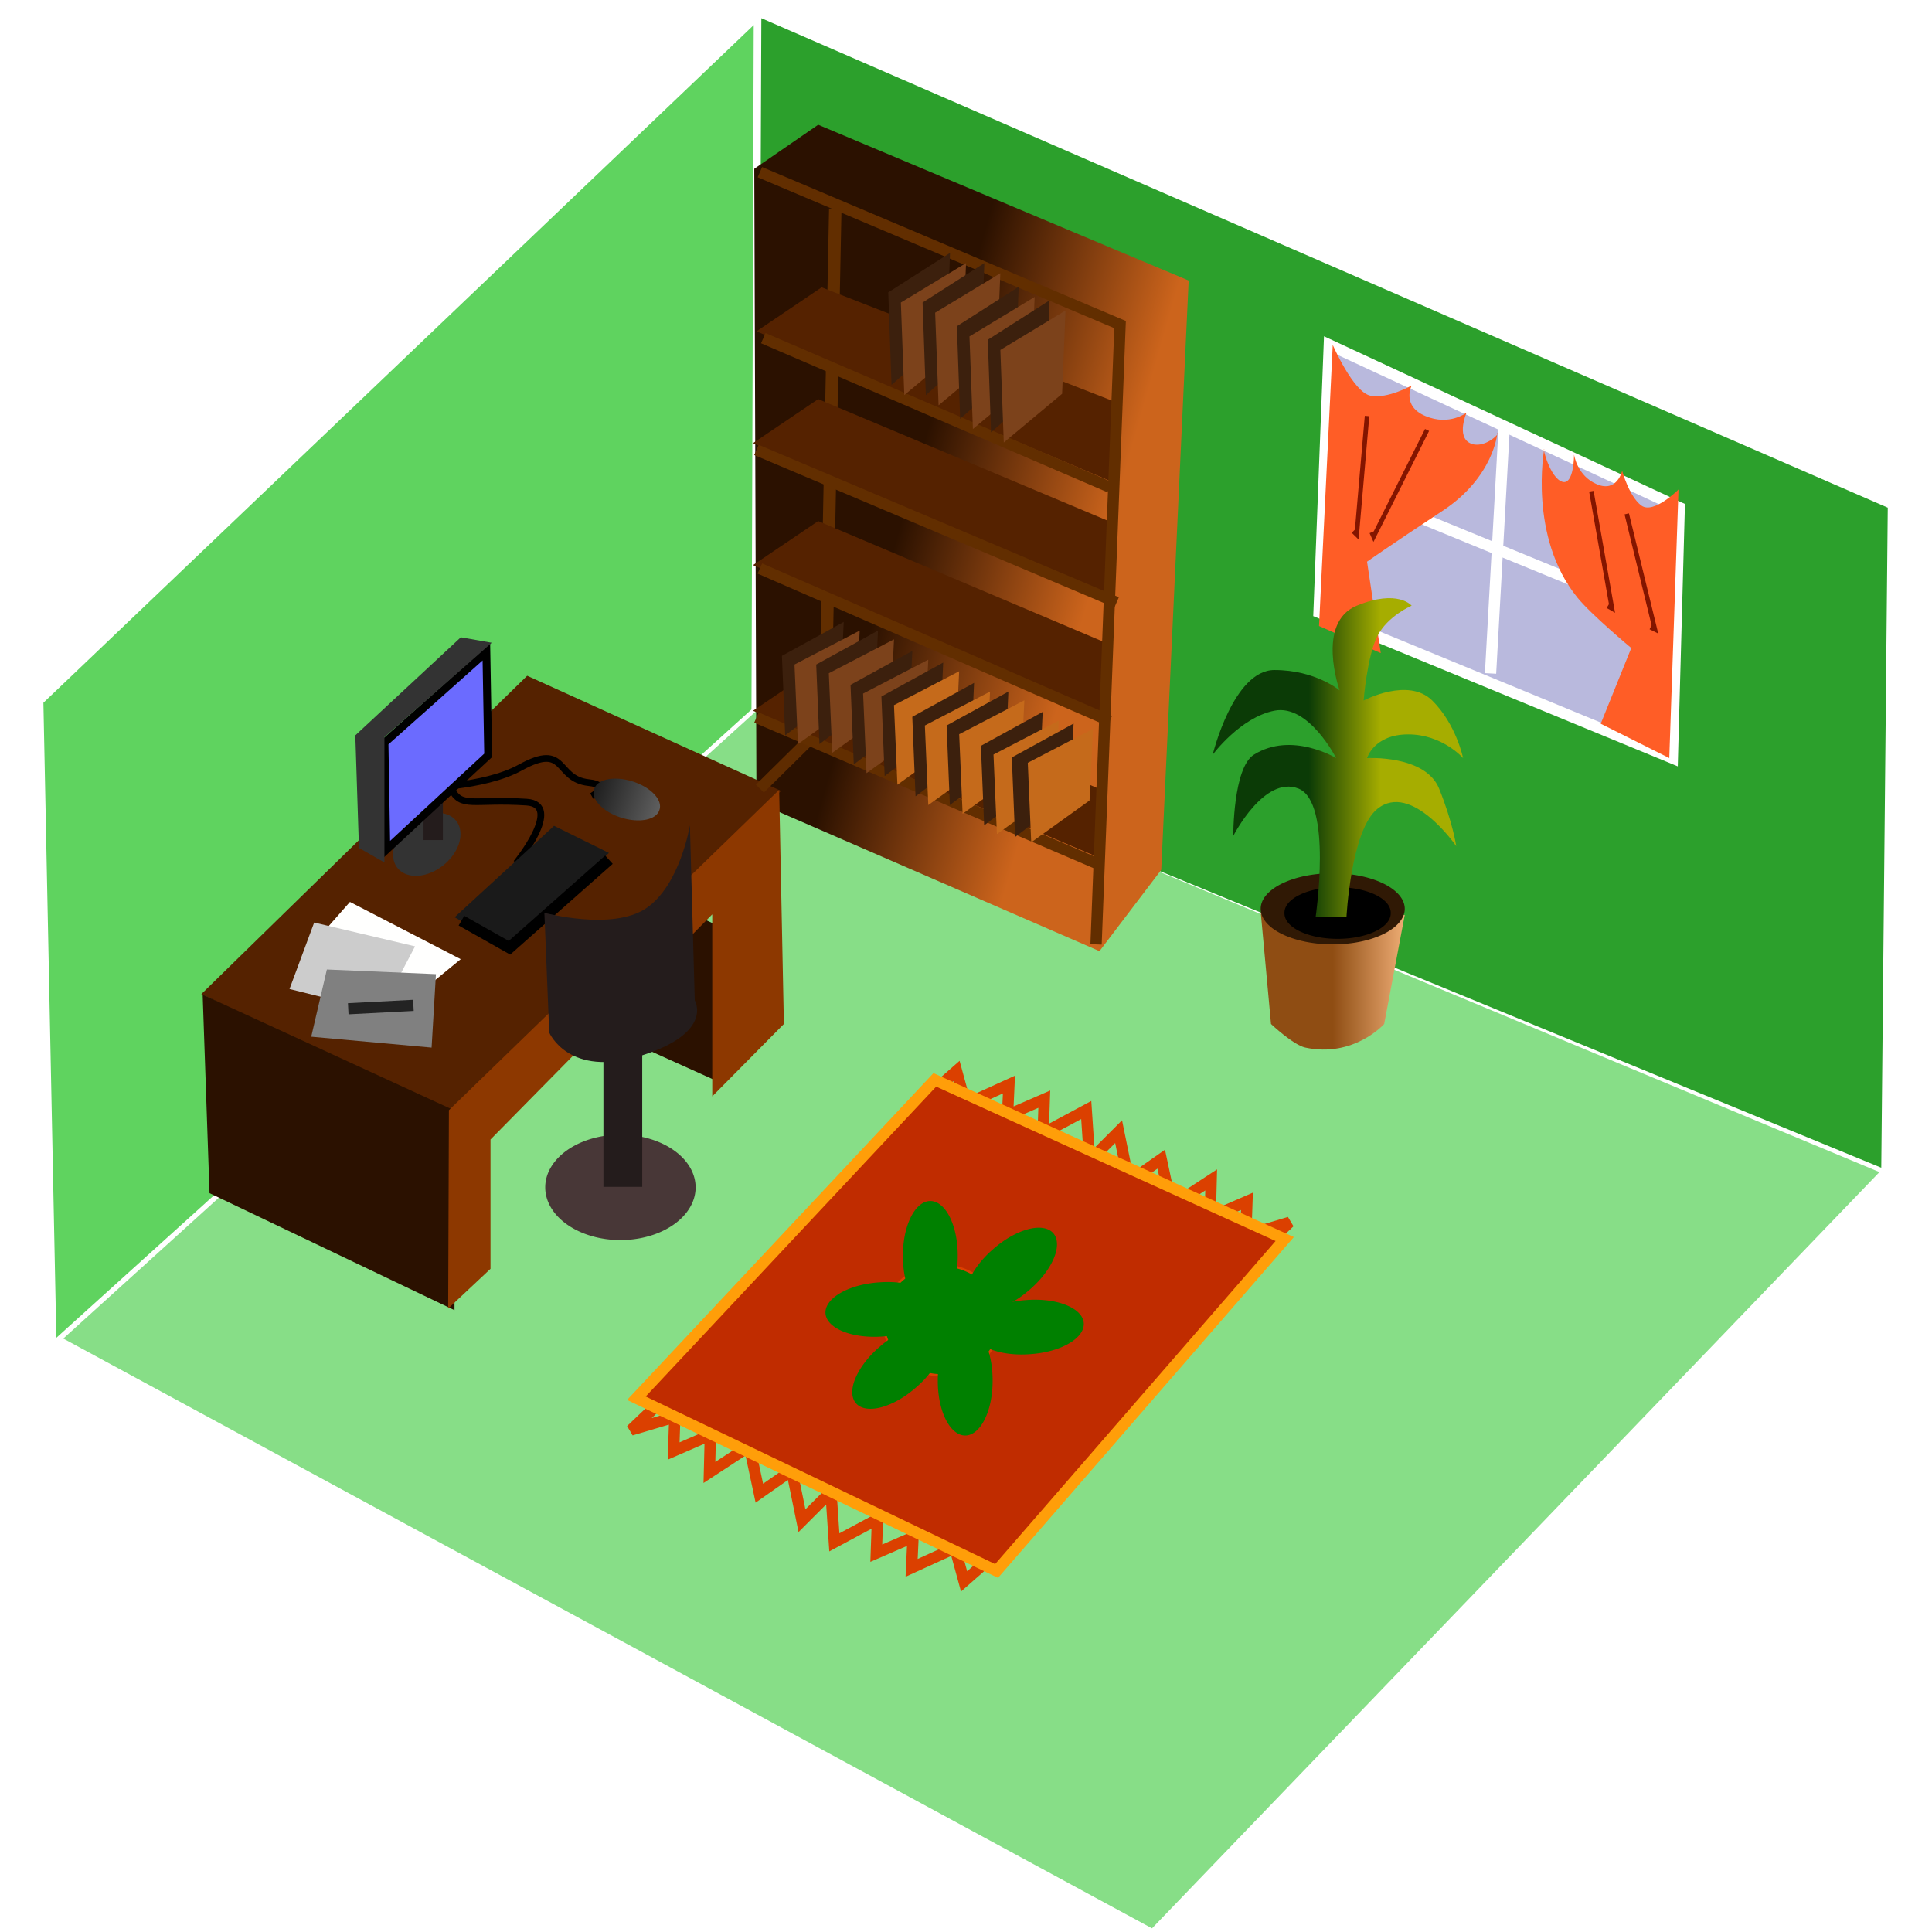 <?xml version="1.0" encoding="UTF-8" standalone="no"?>
<!-- Created with Inkscape (http://www.inkscape.org/) -->
<svg
   xmlns:dc="http://purl.org/dc/elements/1.1/"
   xmlns:cc="http://creativecommons.org/ns#"
   xmlns:rdf="http://www.w3.org/1999/02/22-rdf-syntax-ns#"
   xmlns:svg="http://www.w3.org/2000/svg"
   xmlns="http://www.w3.org/2000/svg"
   xmlns:xlink="http://www.w3.org/1999/xlink"
   xmlns:sodipodi="http://sodipodi.sourceforge.net/DTD/sodipodi-0.dtd"
   xmlns:inkscape="http://www.inkscape.org/namespaces/inkscape"
   width="64"
   height="64"
   id="svg4125"
   sodipodi:version="0.32"
   inkscape:version="0.46"
   version="1.0"
   sodipodi:docname="bureau.svg"
   inkscape:output_extension="org.inkscape.output.svg.inkscape">
  <defs
     id="defs4127">
    <linearGradient
       id="linearGradient4183">
      <stop
         style="stop-color:#2b1100;stop-opacity:1;"
         offset="0"
         id="stop4185" />
      <stop
         style="stop-color:#cc641c;stop-opacity:1"
         offset="1"
         id="stop4187" />
    </linearGradient>
    <linearGradient
       id="linearGradient5067">
      <stop
         style="stop-color:#1a1a1a;stop-opacity:1;"
         offset="0"
         id="stop5069" />
      <stop
         style="stop-color:#636363;stop-opacity:1;"
         offset="1"
         id="stop5071" />
    </linearGradient>
    <linearGradient
       id="linearGradient4191">
      <stop
         style="stop-color:#8f4d13;stop-opacity:1;"
         offset="0"
         id="stop4193" />
      <stop
         style="stop-color:#edac74;stop-opacity:1;"
         offset="1"
         id="stop4195" />
    </linearGradient>
    <linearGradient
       id="linearGradient4173">
      <stop
         style="stop-color:#0b3b06;stop-opacity:1;"
         offset="0"
         id="stop4175" />
      <stop
         style="stop-color:#a6ad00;stop-opacity:1;"
         offset="1"
         id="stop4177" />
    </linearGradient>
    <inkscape:perspective
       sodipodi:type="inkscape:persp3d"
       inkscape:vp_x="0 : 526.18109 : 1"
       inkscape:vp_y="0 : 1000 : 0"
       inkscape:vp_z="744.09448 : 526.18109 : 1"
       inkscape:persp3d-origin="372.04724 : 350.78739 : 1"
       id="perspective4133" />
    <linearGradient
       inkscape:collect="always"
       xlink:href="#linearGradient4183"
       id="linearGradient4706"
       gradientUnits="userSpaceOnUse"
       x1="-305.384"
       y1="449.274"
       x2="-288.169"
       y2="454.138" />
    <linearGradient
       inkscape:collect="always"
       xlink:href="#linearGradient5067"
       id="linearGradient4708"
       gradientUnits="userSpaceOnUse"
       x1="-334.469"
       y1="478.912"
       x2="-327.59"
       y2="478.912" />
    <linearGradient
       inkscape:collect="always"
       xlink:href="#linearGradient4191"
       id="linearGradient4710"
       gradientUnits="userSpaceOnUse"
       x1="-268.133"
       y1="492.821"
       x2="-261.723"
       y2="492.821" />
    <linearGradient
       inkscape:collect="always"
       xlink:href="#linearGradient4173"
       id="linearGradient4712"
       gradientUnits="userSpaceOnUse"
       spreadMethod="pad"
       x1="-269.322"
       y1="474.775"
       x2="-262.939"
       y2="474.775" />
  </defs>
  <sodipodi:namedview
     id="base"
     pagecolor="#ffffff"
     bordercolor="#666666"
     borderopacity="1.0"
     inkscape:pageopacity="0.0"
     inkscape:pageshadow="2"
     inkscape:zoom="5.6"
     inkscape:cx="60.465832"
     inkscape:cy="14.228065"
     inkscape:document-units="px"
     inkscape:current-layer="layer1"
     showgrid="false"
     inkscape:window-width="1440"
     inkscape:window-height="826"
     inkscape:window-x="0"
     inkscape:window-y="24" />
  <g
     inkscape:label="Calque 1"
     inkscape:groupmode="layer"
     id="layer1">
    <g
       id="g4622"
       transform="matrix(1.027,0,0,1.014,-2.056,-1.096)">
      <path
         style="fill:#87de87;fill-opacity:1;fill-rule:evenodd;stroke:none;stroke-width:1px;stroke-linecap:butt;stroke-linejoin:miter;stroke-opacity:1"
         d="M -634.773,432.957 L -572.875,376.182 L -473.838,418.016 L -538.298,485.89 L -634.773,432.957 z"
         id="path4218"
         transform="matrix(0.364,0,0,0.364,235.101,-112.786)" />
      <path
         sodipodi:nodetypes="ccccc"
         id="path4222"
         d="M -67.666,115.374 L -67.922,177.113 L 31.574,218.544 L 32.15,159.305 L -67.666,115.374 z"
         style="fill:#2ca02c;fill-opacity:1;fill-rule:evenodd;stroke:none;stroke-width:1px;stroke-linecap:butt;stroke-linejoin:miter;stroke-opacity:1"
         transform="matrix(0.364,0,0,0.364,51.19,-40.321)" />
      <path
         transform="matrix(0.42,0,0,0.395,10.894,-62.851)"
         style="fill:#5fd35f;fill-opacity:1;fill-rule:evenodd;stroke:none;stroke-width:1px;stroke-linecap:butt;stroke-linejoin:miter;stroke-opacity:1"
         d="M -17.838,219.975 L -16.845,272.497 L 36.54,220.532 L 36.713,163.926 L -17.838,219.975 z"
         id="path4224"
         sodipodi:nodetypes="ccccc" />
      <path
         style="fill:#2b1100;fill-rule:evenodd;stroke:none;stroke-width:1px;stroke-linecap:butt;stroke-linejoin:miter;stroke-opacity:1"
         d="M -337.413,480.888 L -338.021,466.297 L -316.135,476.632 L -316.135,490.615 L -337.413,480.888 z"
         id="path5178"
         sodipodi:nodetypes="ccccc"
         transform="matrix(0.364,0,0,0.364,140.343,-142.12)" />
      <path
         transform="matrix(0.364,0,0,0.364,142.581,-146.651)"
         style="fill:url(#linearGradient4706);fill-opacity:1;fill-rule:evenodd;stroke:none;stroke-width:1px;stroke-linecap:butt;stroke-linejoin:miter;stroke-opacity:1"
         d="M -280.874,431.036 L -283.305,483.928 L -288.777,491.223 L -319.174,477.848 L -319.367,421.006 L -313.703,417.053 L -280.874,431.036 z"
         id="path5083"
         sodipodi:nodetypes="ccccccc" />
      <path
         style="fill:#552200;fill-rule:evenodd;stroke:none;stroke-width:1px;stroke-linecap:butt;stroke-linejoin:miter;stroke-opacity:1"
         d="M -366.899,494.871 L -338.021,466.297 L -315.527,476.632 L -344.708,505.814 L -366.899,494.871 z"
         id="path4400"
         sodipodi:nodetypes="ccccc"
         transform="matrix(0.364,0,0,0.364,142.046,-146.575)" />
      <path
         transform="matrix(0.14,-0.118,0.118,0.14,1.345,-81.572)"
         d="M -321.125,511.135 A 6.663,4.729 0 1 1 -334.452,511.135 A 6.663,4.729 0 1 1 -321.125,511.135 z"
         sodipodi:ry="4.7287517"
         sodipodi:rx="6.6632409"
         sodipodi:cy="511.13507"
         sodipodi:cx="-327.78845"
         id="path5040"
         style="fill:#333333;fill-opacity:1;fill-rule:evenodd;stroke:none;stroke-width:0.3;stroke-linecap:butt;stroke-linejoin:miter;stroke-miterlimit:4;stroke-dasharray:none;stroke-dashoffset:0;stroke-opacity:1"
         sodipodi:type="arc" />
      <rect
         transform="matrix(0.182,0,0,0.364,75.046,-156.746)"
         y="501.678"
         x="-326.284"
         height="7.308"
         width="3.439"
         id="rect5043"
         style="fill:#241c1c;fill-opacity:1;fill-rule:evenodd;stroke:none;stroke-width:0.3;stroke-linecap:butt;stroke-linejoin:miter;stroke-miterlimit:4;stroke-dasharray:none;stroke-dashoffset:0;stroke-opacity:1" />
      <path
         transform="matrix(0.364,0,0,0.377,131.735,-141.235)"
         sodipodi:nodetypes="ccccc"
         id="path5172"
         d="M -337.843,480.888 L -338.451,463.684 L -316.135,473.726 L -316.135,491.03 L -337.843,480.888 z"
         style="fill:#2b1100;fill-rule:evenodd;stroke:none;stroke-width:1px;stroke-linecap:butt;stroke-linejoin:miter;stroke-opacity:1" />
      <path
         sodipodi:type="arc"
         style="fill:#483737;fill-opacity:1;fill-rule:evenodd;stroke:none;stroke-width:0.3;stroke-linecap:butt;stroke-linejoin:miter;stroke-miterlimit:4;stroke-dasharray:none;stroke-dashoffset:0;stroke-opacity:1"
         id="path5186"
         sodipodi:cx="-327.78845"
         sodipodi:cy="511.13507"
         sodipodi:rx="6.6632409"
         sodipodi:ry="4.7287517"
         d="M -321.125,511.135 A 6.663,4.729 0 1 1 -334.452,511.135 A 6.663,4.729 0 1 1 -321.125,511.135 z"
         transform="matrix(0.364,0,0,0.364,141.329,-146.182)" />
      <rect
         style="fill:#241c1c;fill-opacity:1;fill-rule:evenodd;stroke:none;stroke-width:0.3;stroke-linecap:butt;stroke-linejoin:miter;stroke-miterlimit:4;stroke-dasharray:none;stroke-dashoffset:0;stroke-opacity:1"
         id="rect5184"
         width="3.439"
         height="7.308"
         x="-326.284"
         y="501.678"
         transform="matrix(0.364,0,0,0.652,140.233,-292.005)" />
      <path
         style="fill:#8d3800;fill-opacity:1;fill-rule:evenodd;stroke:none;stroke-width:1px;stroke-linecap:butt;stroke-linejoin:miter;stroke-opacity:1"
         d="M -344.757,522.438 L -344.69,504.635 L -314.598,475.884 L -314.168,496.897 L -320.695,503.397 L -320.695,487.061 L -340.9,507.266 L -340.9,518.873 L -344.757,522.438 z"
         id="path4242"
         transform="matrix(0.354,0,0,0.364,138.502,-146.338)"
         sodipodi:nodetypes="ccccccccc" />
      <path
         transform="matrix(0.364,0,0,0.364,142.581,-146.651)"
         style="fill:none;fill-rule:evenodd;stroke:#000000;stroke-width:0.6;stroke-linecap:butt;stroke-linejoin:miter;stroke-miterlimit:4;stroke-dasharray:none;stroke-opacity:1"
         d="M -340.453,483.32 C -340.453,483.32 -336.239,478.069 -339.541,477.848 C -344.288,477.53 -345.316,478.456 -346.228,476.632 C -347.14,474.808 -346.532,475.416 -346.532,475.416"
         id="path5049"
         sodipodi:nodetypes="cssc" />
      <path
         sodipodi:nodetypes="cssc"
         id="path5065"
         d="M -331.185,475.827 C -331.185,475.827 -336.891,475.955 -340.149,477.861 C -344.255,480.264 -343.221,476.892 -346.228,476.632 C -348.26,476.457 -346.532,475.416 -346.532,475.416"
         style="fill:none;fill-rule:evenodd;stroke:#000000;stroke-width:0.6;stroke-linecap:butt;stroke-linejoin:miter;stroke-miterlimit:4;stroke-dasharray:none;stroke-opacity:1"
         transform="matrix(-0.364,-7.6778167e-3,7.6778167e-3,-0.364,-108.696,197.484)" />
      <path
         style="fill:#6b6bff;fill-opacity:1;fill-rule:evenodd;stroke:#000000;stroke-width:0.929;stroke-linecap:butt;stroke-linejoin:miter;stroke-miterlimit:4;stroke-dasharray:none;stroke-opacity:1"
         d="M -359.385,475.025 L -347.348,464.277 L -347.133,476.529 L -359.17,487.706 L -359.385,475.025 z"
         id="path5020"
         sodipodi:nodetypes="ccccc"
         transform="matrix(0.273,0,0,0.276,112.516,-105.765)" />
      <path
         style="fill:#333333;fill-rule:evenodd;stroke:none;stroke-width:1px;stroke-linecap:butt;stroke-linejoin:miter;stroke-opacity:1"
         d="M -351.217,486.202 L -354.226,484.482 L -354.656,471.156 L -342.19,459.549 L -338.536,460.193 L -351.217,471.371 L -351.217,486.202 z"
         id="path5036"
         sodipodi:nodetypes="ccccccc"
         transform="matrix(0.273,0,0,0.276,110.284,-104.935)" />
      <path
         transform="matrix(0.364,0,0,0.364,142.581,-146.651)"
         style="fill:#1a1a1a;fill-rule:evenodd;stroke:none;stroke-width:1px;stroke-linecap:butt;stroke-linejoin:miter;stroke-opacity:1"
         d="M -337.109,479.976 L -345.924,488.183 L -341.061,490.919 L -332.245,482.408 L -337.109,479.976 z"
         id="path5047" />
      <path
         transform="matrix(0.364,0,0,0.364,142.581,-146.651)"
         style="fill:none;fill-rule:evenodd;stroke:#000000;stroke-width:1px;stroke-linecap:butt;stroke-linejoin:miter;stroke-opacity:1"
         d="M -345.316,488.487 L -341.061,490.919 L -332.245,483.016"
         id="path5051" />
      <path
         sodipodi:type="arc"
         style="fill:url(#linearGradient4708);fill-opacity:1;fill-rule:evenodd;stroke:none;stroke-width:0.8;stroke-linecap:round;stroke-linejoin:round;stroke-miterlimit:4;stroke-dasharray:none;stroke-dashoffset:0;stroke-opacity:1"
         id="path5063"
         sodipodi:cx="-331.02951"
         sodipodi:cy="478.91208"
         sodipodi:rx="3.0397568"
         sodipodi:ry="1.6718662"
         d="M -327.99,478.912 A 3.04,1.672 0 1 1 -334.069,478.912 A 3.04,1.672 0 1 1 -327.99,478.912 z"
         transform="matrix(0.346,0.112,-0.112,0.346,190.394,-101.428)" />
      <path
         style="fill:#241c1c;fill-rule:evenodd;stroke:none;stroke-width:1px;stroke-linecap:butt;stroke-linejoin:miter;stroke-opacity:1"
         d="M -332.302,492.22 C -332.302,492.22 -326.284,493.94 -323.275,491.79 C -320.265,489.641 -319.406,484.052 -319.406,484.052 L -318.976,500.388 C -318.976,500.388 -317.256,503.397 -323.705,505.547 C -330.153,507.696 -331.872,503.397 -331.872,503.397 L -332.302,492.22 z"
         id="path5182"
         transform="matrix(0.364,0,0,0.35,140.519,-141.376)"
         sodipodi:nodetypes="csccscc" />
      <path
         style="fill:none;fill-rule:evenodd;stroke:#db4000;stroke-width:1px;stroke-linecap:butt;stroke-linejoin:miter;stroke-opacity:1"
         d="M -328.598,532.564 L -332.549,535.908 L -328.598,534.996 L -328.902,538.035 L -325.558,536.819 L -325.862,540.163 L -322.175,538.057 L -321.567,542.312 L -318.567,540.467 L -317.959,545.027 L -315.223,542.595 L -315.223,547.155 L -311.271,545.331 L -311.575,548.371 L -308.231,547.155 L -308.535,549.89 L -304.584,548.371 L -303.976,551.41 L -301.24,549.282"
         id="path4074"
         transform="matrix(0.363,-2.3936246e-2,2.3936246e-2,0.363,130.243,-154.695)"
         sodipodi:nodetypes="ccccccccccccccccccc" />
      <path
         sodipodi:nodetypes="ccccccccccccccccccc"
         transform="matrix(-0.363,2.3936246e-2,-2.3936246e-2,-0.363,-64.29,243.506)"
         id="path4076"
         d="M -328.598,532.564 L -332.549,535.908 L -328.598,534.996 L -328.902,538.035 L -325.558,536.819 L -325.862,540.163 L -322.175,538.057 L -321.567,542.312 L -318.567,540.467 L -317.959,545.027 L -315.223,542.595 L -315.223,547.155 L -311.271,545.331 L -311.575,548.371 L -308.231,547.155 L -308.535,549.89 L -304.584,548.371 L -303.976,551.41 L -301.24,549.282"
         style="fill:none;fill-rule:evenodd;stroke:#db4000;stroke-width:1px;stroke-linecap:butt;stroke-linejoin:miter;stroke-opacity:1" />
      <path
         style="fill:#c02c00;fill-opacity:1;fill-rule:evenodd;stroke:#ff9e09;stroke-width:1px;stroke-linecap:butt;stroke-linejoin:miter;stroke-opacity:1"
         d="M -329.814,531.652 L -303.368,503.078 L -272.362,517.365 L -297.896,547.155 L -329.814,531.652 z"
         id="path5075"
         sodipodi:nodetypes="ccccc"
         transform="matrix(0.364,0,0,0.364,142.581,-146.762)" />
      <path
         transform="matrix(0.364,0,0,0.364,142.581,-146.651)"
         style="fill:none;fill-opacity:1;fill-rule:evenodd;stroke:#5f2c00;stroke-width:1px;stroke-linecap:butt;stroke-linejoin:miter;stroke-opacity:1"
         d="M -318.87,476.632 L -313.399,471.161 L -289.081,481.496"
         id="path5090"
         sodipodi:nodetypes="ccc" />
      <path
         id="path5092"
         d="M -287.865,433.64 L -288.777,490.615"
         style="fill:none;fill-opacity:1;fill-rule:evenodd;stroke:#622e00;stroke-width:1.103px;stroke-linecap:butt;stroke-linejoin:miter;stroke-opacity:1"
         transform="matrix(0.364,0,0,0.299,133.727,-121.761)"
         sodipodi:nodetypes="cc" />
      <path
         transform="matrix(0.364,0,0,0.364,142.581,-146.651)"
         style="fill:#552200;fill-opacity:1;fill-rule:evenodd;stroke:none;stroke-width:1px;stroke-linecap:butt;stroke-linejoin:miter;stroke-opacity:1"
         d="M -319.174,435.596 L -313.399,431.644 L -287.257,441.979 L -287.257,449.274 L -319.174,435.596 z"
         id="path5087"
         sodipodi:nodetypes="ccccc" />
      <path
         id="path5094"
         d="M -319.174,435.596 L -313.399,431.644 L -286.953,442.891 L -287.561,449.274 L -319.174,435.596 z"
         style="fill:#552200;fill-opacity:1;fill-rule:evenodd;stroke:none;stroke-width:1px;stroke-linecap:butt;stroke-linejoin:miter;stroke-opacity:1"
         transform="matrix(0.364,0,0,0.364,142.47,-142.999)"
         sodipodi:nodetypes="ccccc" />
      <path
         transform="matrix(0.364,0,0,0.364,142.47,-139.015)"
         style="fill:#552200;fill-opacity:1;fill-rule:evenodd;stroke:none;stroke-width:1px;stroke-linecap:butt;stroke-linejoin:miter;stroke-opacity:1"
         d="M -319.174,435.596 L -313.399,431.644 L -287.865,442.587 L -287.865,449.274 L -319.174,435.596 z"
         id="path5096"
         sodipodi:nodetypes="ccccc" />
      <path
         id="path5098"
         d="M -319.174,435.596 L -313.399,431.644 L -287.865,442.891 L -288.777,448.666 L -319.174,435.596 z"
         style="fill:#552200;fill-opacity:1;fill-rule:evenodd;stroke:none;stroke-width:1px;stroke-linecap:butt;stroke-linejoin:miter;stroke-opacity:1"
         transform="matrix(0.364,0,0,0.364,142.47,-134.256)"
         sodipodi:nodetypes="ccccc" />
      <path
         transform="matrix(0.364,0,0,0.364,142.581,-146.651)"
         style="fill:none;fill-opacity:1;fill-rule:evenodd;stroke:#622e00;stroke-width:1px;stroke-linecap:butt;stroke-linejoin:miter;stroke-opacity:1"
         d="M -318.87,421.309 L -286.953,434.988 L -289.081,490.615"
         id="path5085"
         sodipodi:nodetypes="ccc" />
      <path
         sodipodi:nodetypes="cc"
         id="path5100"
         d="M -318.87,421.309 L -288.169,434.684"
         style="fill:none;fill-opacity:1;fill-rule:evenodd;stroke:#622e00;stroke-width:1px;stroke-linecap:butt;stroke-linejoin:miter;stroke-opacity:1"
         transform="matrix(0.364,0,0,0.364,142.691,-141.228)" />
      <path
         transform="matrix(0.364,0,0,0.364,142.913,-137.466)"
         style="fill:none;fill-opacity:1;fill-rule:evenodd;stroke:#622e00;stroke-width:1px;stroke-linecap:butt;stroke-linejoin:miter;stroke-opacity:1"
         d="M -320.086,421.005 L -288.169,434.684"
         id="path5102"
         sodipodi:nodetypes="cc" />
      <path
         sodipodi:nodetypes="cc"
         id="path5105"
         d="M -319.174,421.005 L -288.169,434.684"
         style="fill:none;fill-opacity:1;fill-rule:evenodd;stroke:#622e00;stroke-width:1px;stroke-linecap:butt;stroke-linejoin:miter;stroke-opacity:1"
         transform="matrix(0.364,0,0,0.364,142.691,-133.592)" />
      <path
         transform="matrix(0.364,0,0,0.364,142.581,-128.723)"
         style="fill:none;fill-opacity:1;fill-rule:evenodd;stroke:#622e00;stroke-width:1px;stroke-linecap:butt;stroke-linejoin:miter;stroke-opacity:1"
         d="M -319.174,421.005 L -289.081,434.076"
         id="path5107"
         sodipodi:nodetypes="cc" />
      <path
         transform="matrix(0.364,0,0,0.364,142.581,-146.651)"
         sodipodi:type="arc"
         style="fill:#008000;fill-opacity:1;fill-rule:evenodd;stroke:#db4000;stroke-width:0.2;stroke-linecap:round;stroke-linejoin:round;stroke-miterlimit:4;stroke-dasharray:none;stroke-dashoffset:0;stroke-opacity:1"
         id="path4078"
         sodipodi:cx="-302.75977"
         sodipodi:cy="524.35645"
         sodipodi:rx="5.1675863"
         sodipodi:ry="4.8636107"
         d="M -297.592,524.356 A 5.168,4.864 0 1 1 -307.927,524.356 A 5.168,4.864 0 1 1 -297.592,524.356 z" />
      <path
         d="M -297.592,524.356 A 5.168,4.864 0 1 1 -307.927,524.356 A 5.168,4.864 0 1 1 -297.592,524.356 z"
         sodipodi:ry="4.8636107"
         sodipodi:rx="5.1675863"
         sodipodi:cy="524.35645"
         sodipodi:cx="-302.75977"
         id="path4080"
         style="fill:#008000;fill-opacity:1;fill-rule:evenodd;stroke:none;stroke-width:0.292;stroke-linecap:round;stroke-linejoin:round;stroke-miterlimit:4;stroke-dasharray:none;stroke-dashoffset:0;stroke-opacity:1"
         sodipodi:type="arc"
         transform="matrix(0.171,0,0,0.364,83.782,-148.754)" />
      <path
         transform="matrix(0.113,0.129,-0.273,0.24,211.988,-44.24)"
         sodipodi:type="arc"
         style="fill:#008000;fill-opacity:1;fill-rule:evenodd;stroke:none;stroke-width:0.292;stroke-linecap:round;stroke-linejoin:round;stroke-miterlimit:4;stroke-dasharray:none;stroke-dashoffset:0;stroke-opacity:1"
         id="path4082"
         sodipodi:cx="-302.75977"
         sodipodi:cy="524.35645"
         sodipodi:rx="5.1675863"
         sodipodi:ry="4.8636107"
         d="M -297.592,524.356 A 5.168,4.864 0 1 1 -307.927,524.356 A 5.168,4.864 0 1 1 -297.592,524.356 z" />
      <path
         d="M -297.592,524.356 A 5.168,4.864 0 1 1 -307.927,524.356 A 5.168,4.864 0 1 1 -297.592,524.356 z"
         sodipodi:ry="4.8636107"
         sodipodi:rx="5.1675863"
         sodipodi:cy="524.35645"
         sodipodi:cx="-302.75977"
         id="path4084"
         style="fill:#008000;fill-opacity:1;fill-rule:evenodd;stroke:none;stroke-width:0.292;stroke-linecap:round;stroke-linejoin:round;stroke-miterlimit:4;stroke-dasharray:none;stroke-dashoffset:0;stroke-opacity:1"
         sodipodi:type="arc"
         transform="matrix(1.2573092e-2,0.171,-0.363,2.6717831e-2,229.317,82.198)" />
      <path
         transform="matrix(-0.171,0,0,-0.364,-18.637,237.048)"
         sodipodi:type="arc"
         style="fill:#008000;fill-opacity:1;fill-rule:evenodd;stroke:none;stroke-width:0.292;stroke-linecap:round;stroke-linejoin:round;stroke-miterlimit:4;stroke-dasharray:none;stroke-dashoffset:0;stroke-opacity:1"
         id="path4086"
         sodipodi:cx="-302.75977"
         sodipodi:cy="524.35645"
         sodipodi:rx="5.1675863"
         sodipodi:ry="4.8636107"
         d="M -297.592,524.356 A 5.168,4.864 0 1 1 -307.927,524.356 A 5.168,4.864 0 1 1 -297.592,524.356 z" />
      <path
         d="M -297.592,524.356 A 5.168,4.864 0 1 1 -307.927,524.356 A 5.168,4.864 0 1 1 -297.592,524.356 z"
         sodipodi:ry="4.8636107"
         sodipodi:rx="5.1675863"
         sodipodi:cy="524.35645"
         sodipodi:cx="-302.75977"
         id="path4088"
         style="fill:#008000;fill-opacity:1;fill-rule:evenodd;stroke:none;stroke-width:0.292;stroke-linecap:round;stroke-linejoin:round;stroke-miterlimit:4;stroke-dasharray:none;stroke-dashoffset:0;stroke-opacity:1"
         sodipodi:type="arc"
         transform="matrix(-0.113,-0.129,0.273,-0.24,-146.4,132.534)" />
      <path
         transform="matrix(-1.2573092e-2,-0.171,0.363,-2.6717831e-2,-163.729,6.096)"
         sodipodi:type="arc"
         style="fill:#008000;fill-opacity:1;fill-rule:evenodd;stroke:none;stroke-width:0.292;stroke-linecap:round;stroke-linejoin:round;stroke-miterlimit:4;stroke-dasharray:none;stroke-dashoffset:0;stroke-opacity:1"
         id="path4090"
         sodipodi:cx="-302.75977"
         sodipodi:cy="524.35645"
         sodipodi:rx="5.1675863"
         sodipodi:ry="4.8636107"
         d="M -297.592,524.356 A 5.168,4.864 0 1 1 -307.927,524.356 A 5.168,4.864 0 1 1 -297.592,524.356 z" />
      <path
         sodipodi:nodetypes="ccccc"
         style="fill:#fffffe;fill-opacity:1;fill-rule:evenodd;stroke:none;stroke-width:1px;stroke-linecap:butt;stroke-linejoin:miter;stroke-opacity:1"
         d="M -219.672,309.948 L -208.747,308.108 L -210.251,314.556 L -220.102,316.396 L -219.672,309.948 z"
         id="path5055"
         transform="matrix(0.29,0.22,-0.22,0.29,145.183,-11.011)" />
      <path
         transform="matrix(0.29,3.5536198e-2,-0.104,0.339,108.075,-66.046)"
         style="fill:#cccccc;fill-opacity:1;fill-rule:evenodd;stroke:none;stroke-width:1px;stroke-linecap:butt;stroke-linejoin:miter;stroke-opacity:1"
         d="M -219.672,309.948 L -208.065,311.023 L -209.57,317.471 L -220.102,316.396 L -219.672,309.948 z"
         id="path5057" />
      <path
         sodipodi:nodetypes="ccccc"
         id="path5061"
         d="M -217.958,309.11 L -205.919,312.494 L -207.423,318.943 L -220.628,314.693 L -217.958,309.11 z"
         style="fill:#808080;fill-opacity:1;fill-rule:evenodd;stroke:none;stroke-width:1px;stroke-linecap:butt;stroke-linejoin:miter;stroke-opacity:1"
         transform="matrix(0.28,-8.6334461e-2,4.353644e-2,0.352,60.116,-94.871)" />
      <path
         sodipodi:nodetypes="ccccc"
         transform="matrix(0.345,0,0,0.199,187.856,-86.516)"
         id="path4096"
         d="M -455.66,488.183 L -455.356,503.382 L -450.188,495.383 L -449.884,481.704 L -455.66,488.183 z"
         style="fill:#3c200d;fill-opacity:1;fill-rule:evenodd;stroke:none;stroke-width:1.352px;stroke-linecap:butt;stroke-linejoin:miter;stroke-opacity:1" />
      <path
         style="fill:#7c421b;fill-opacity:1;fill-rule:evenodd;stroke:none;stroke-width:1.352px;stroke-linecap:butt;stroke-linejoin:miter;stroke-opacity:1"
         d="M -455.66,488.183 L -455.356,503.382 L -450.188,495.383 L -449.884,481.704 L -455.66,488.183 z"
         id="path4098"
         transform="matrix(0.364,0,0,0.199,196.92,-86.184)"
         sodipodi:nodetypes="ccccc" />
      <path
         style="fill:#3c200d;fill-opacity:1;fill-rule:evenodd;stroke:none;stroke-width:1.352px;stroke-linecap:butt;stroke-linejoin:miter;stroke-opacity:1"
         d="M -455.66,488.183 L -455.356,503.382 L -450.188,495.383 L -449.884,481.704 L -455.66,488.183 z"
         id="path4100"
         transform="matrix(0.345,0,0,0.199,188.963,-86.184)"
         sodipodi:nodetypes="ccccc" />
      <path
         sodipodi:nodetypes="ccccc"
         transform="matrix(0.364,0,0,0.199,198.026,-85.852)"
         id="path4102"
         d="M -455.66,488.183 L -455.356,503.382 L -450.188,495.383 L -449.884,481.704 L -455.66,488.183 z"
         style="fill:#7c421b;fill-opacity:1;fill-rule:evenodd;stroke:none;stroke-width:1.352px;stroke-linecap:butt;stroke-linejoin:miter;stroke-opacity:1" />
      <path
         sodipodi:nodetypes="ccccc"
         transform="matrix(0.345,0,0,0.199,190.07,-85.41)"
         id="path4104"
         d="M -455.66,488.183 L -455.356,503.382 L -450.188,495.383 L -449.884,481.704 L -455.66,488.183 z"
         style="fill:#3c200d;fill-opacity:1;fill-rule:evenodd;stroke:none;stroke-width:1.352px;stroke-linecap:butt;stroke-linejoin:miter;stroke-opacity:1" />
      <path
         style="fill:#7c421b;fill-opacity:1;fill-rule:evenodd;stroke:none;stroke-width:1.352px;stroke-linecap:butt;stroke-linejoin:miter;stroke-opacity:1"
         d="M -455.66,488.183 L -455.356,503.382 L -450.188,495.383 L -449.884,481.704 L -455.66,488.183 z"
         id="path4106"
         transform="matrix(0.364,0,0,0.199,199.133,-85.077)"
         sodipodi:nodetypes="ccccc" />
      <path
         style="fill:#3c200d;fill-opacity:1;fill-rule:evenodd;stroke:none;stroke-width:1.352px;stroke-linecap:butt;stroke-linejoin:miter;stroke-opacity:1"
         d="M -455.66,488.183 L -455.356,503.382 L -450.188,495.383 L -449.884,481.704 L -455.66,488.183 z"
         id="path4108"
         transform="matrix(0.345,0,0,0.199,191.066,-84.967)"
         sodipodi:nodetypes="ccccc" />
      <path
         sodipodi:nodetypes="ccccc"
         transform="matrix(0.364,0,0,0.199,200.129,-84.635)"
         id="path4110"
         d="M -455.66,488.183 L -455.356,503.382 L -450.188,495.383 L -449.884,481.704 L -455.66,488.183 z"
         style="fill:#7c421b;fill-opacity:1;fill-rule:evenodd;stroke:none;stroke-width:1.352px;stroke-linecap:butt;stroke-linejoin:miter;stroke-opacity:1" />
      <path
         style="fill:#3c200d;fill-opacity:1;fill-rule:evenodd;stroke:none;stroke-width:1.352px;stroke-linecap:butt;stroke-linejoin:miter;stroke-opacity:1"
         d="M -455.66,488.183 L -455.356,503.382 L -450.188,495.383 L -449.884,481.704 L -455.66,488.183 z"
         id="path4124"
         transform="matrix(0.345,0,0,0.171,184.426,-60.973)"
         sodipodi:nodetypes="ccccc" />
      <path
         sodipodi:nodetypes="ccccc"
         transform="matrix(0.364,0,0,0.171,193.489,-60.689)"
         id="path4126"
         d="M -455.66,488.183 L -455.356,503.382 L -450.188,495.383 L -449.884,481.704 L -455.66,488.183 z"
         style="fill:#7c421b;fill-opacity:1;fill-rule:evenodd;stroke:none;stroke-width:1.352px;stroke-linecap:butt;stroke-linejoin:miter;stroke-opacity:1" />
      <path
         sodipodi:nodetypes="ccccc"
         transform="matrix(0.345,0,0,0.171,185.532,-60.689)"
         id="path4128"
         d="M -455.66,488.183 L -455.356,503.382 L -450.188,495.383 L -449.884,481.704 L -455.66,488.183 z"
         style="fill:#3c200d;fill-opacity:1;fill-rule:evenodd;stroke:none;stroke-width:1.352px;stroke-linecap:butt;stroke-linejoin:miter;stroke-opacity:1" />
      <path
         style="fill:#7c421b;fill-opacity:1;fill-rule:evenodd;stroke:none;stroke-width:1.352px;stroke-linecap:butt;stroke-linejoin:miter;stroke-opacity:1"
         d="M -455.66,488.183 L -455.356,503.382 L -450.188,495.383 L -449.884,481.704 L -455.66,488.183 z"
         id="path4130"
         transform="matrix(0.364,0,0,0.171,194.596,-60.404)"
         sodipodi:nodetypes="ccccc" />
      <path
         style="fill:#3c200d;fill-opacity:1;fill-rule:evenodd;stroke:none;stroke-width:1.352px;stroke-linecap:butt;stroke-linejoin:miter;stroke-opacity:1"
         d="M -455.66,488.183 L -455.356,503.382 L -450.188,495.383 L -449.884,481.704 L -455.66,488.183 z"
         id="path4132"
         transform="matrix(0.345,0,0,0.171,186.639,-60.025)"
         sodipodi:nodetypes="ccccc" />
      <path
         sodipodi:nodetypes="ccccc"
         transform="matrix(0.364,0,0,0.171,195.702,-59.74)"
         id="path4134"
         d="M -455.66,488.183 L -455.356,503.382 L -450.188,495.383 L -449.884,481.704 L -455.66,488.183 z"
         style="fill:#7c421b;fill-opacity:1;fill-rule:evenodd;stroke:none;stroke-width:1.352px;stroke-linecap:butt;stroke-linejoin:miter;stroke-opacity:1" />
      <path
         sodipodi:nodetypes="ccccc"
         transform="matrix(0.345,0,0,0.171,187.635,-59.645)"
         id="path4136"
         d="M -455.66,488.183 L -455.356,503.382 L -450.188,495.383 L -449.884,481.704 L -455.66,488.183 z"
         style="fill:#3c200d;fill-opacity:1;fill-rule:evenodd;stroke:none;stroke-width:1.352px;stroke-linecap:butt;stroke-linejoin:miter;stroke-opacity:1" />
      <path
         style="fill:#c56a1b;fill-opacity:1;fill-rule:evenodd;stroke:none;stroke-width:1.352px;stroke-linecap:butt;stroke-linejoin:miter;stroke-opacity:1"
         d="M -455.66,488.183 L -455.356,503.382 L -450.188,495.383 L -449.884,481.704 L -455.66,488.183 z"
         id="path4138"
         transform="matrix(0.364,0,0,0.171,196.698,-59.361)"
         sodipodi:nodetypes="ccccc" />
      <path
         style="fill:#3c200d;fill-opacity:1;fill-rule:evenodd;stroke:none;stroke-width:1.352px;stroke-linecap:butt;stroke-linejoin:miter;stroke-opacity:1"
         d="M -455.66,488.183 L -455.356,503.382 L -450.188,495.383 L -449.884,481.704 L -455.66,488.183 z"
         id="path4143"
         transform="matrix(0.345,0,0,0.171,188.631,-58.981)"
         sodipodi:nodetypes="ccccc" />
      <path
         sodipodi:nodetypes="ccccc"
         transform="matrix(0.364,0,0,0.171,197.694,-58.697)"
         id="path4145"
         d="M -455.66,488.183 L -455.356,503.382 L -450.188,495.383 L -449.884,481.704 L -455.66,488.183 z"
         style="fill:#c56a1b;fill-opacity:1;fill-rule:evenodd;stroke:none;stroke-width:1.352px;stroke-linecap:butt;stroke-linejoin:miter;stroke-opacity:1" />
      <path
         sodipodi:nodetypes="ccccc"
         transform="matrix(0.345,0,0,0.171,189.738,-58.697)"
         id="path4147"
         d="M -455.66,488.183 L -455.356,503.382 L -450.188,495.383 L -449.884,481.704 L -455.66,488.183 z"
         style="fill:#3c200d;fill-opacity:1;fill-rule:evenodd;stroke:none;stroke-width:1.352px;stroke-linecap:butt;stroke-linejoin:miter;stroke-opacity:1" />
      <path
         style="fill:#c56a1b;fill-opacity:1;fill-rule:evenodd;stroke:none;stroke-width:1.352px;stroke-linecap:butt;stroke-linejoin:miter;stroke-opacity:1"
         d="M -455.66,488.183 L -455.356,503.382 L -450.188,495.383 L -449.884,481.704 L -455.66,488.183 z"
         id="path4149"
         transform="matrix(0.364,0,0,0.171,198.801,-58.412)"
         sodipodi:nodetypes="ccccc" />
      <path
         style="fill:#3c200d;fill-opacity:1;fill-rule:evenodd;stroke:none;stroke-width:1.352px;stroke-linecap:butt;stroke-linejoin:miter;stroke-opacity:1"
         d="M -455.66,488.183 L -455.356,503.382 L -450.188,495.383 L -449.884,481.704 L -455.66,488.183 z"
         id="path4151"
         transform="matrix(0.345,0,0,0.171,190.844,-58.033)"
         sodipodi:nodetypes="ccccc" />
      <path
         sodipodi:nodetypes="ccccc"
         transform="matrix(0.364,0,0,0.171,199.908,-57.748)"
         id="path4153"
         d="M -455.66,488.183 L -455.356,503.382 L -450.188,495.383 L -449.884,481.704 L -455.66,488.183 z"
         style="fill:#c56a1b;fill-opacity:1;fill-rule:evenodd;stroke:none;stroke-width:1.352px;stroke-linecap:butt;stroke-linejoin:miter;stroke-opacity:1" />
      <path
         sodipodi:nodetypes="ccccc"
         transform="matrix(0.345,0,0,0.171,191.841,-57.653)"
         id="path4155"
         d="M -455.66,488.183 L -455.356,503.382 L -450.188,495.383 L -449.884,481.704 L -455.66,488.183 z"
         style="fill:#3c200d;fill-opacity:1;fill-rule:evenodd;stroke:none;stroke-width:1.352px;stroke-linecap:butt;stroke-linejoin:miter;stroke-opacity:1" />
      <path
         style="fill:#c56a1b;fill-opacity:1;fill-rule:evenodd;stroke:none;stroke-width:1.352px;stroke-linecap:butt;stroke-linejoin:miter;stroke-opacity:1"
         d="M -455.66,488.183 L -455.356,503.382 L -450.188,495.383 L -449.884,481.704 L -455.66,488.183 z"
         id="path4157"
         transform="matrix(0.364,0,0,0.171,201.014,-57.479)"
         sodipodi:nodetypes="ccccc" />
      <path
         transform="matrix(0.364,0,0,0.317,142.581,-123.112)"
         sodipodi:nodetypes="ccsccsc"
         id="path4167"
         d="M -274.49,485.752 L -273.578,497.303 C -273.578,497.303 -271.602,499.469 -270.538,499.734 C -266.223,500.81 -263.547,497.303 -263.547,497.303 L -261.723,486.056 C -261.723,486.056 -264.763,486.967 -269.322,486.056 C -273.882,485.144 -274.794,486.359 -274.49,485.752 z"
         style="fill:url(#linearGradient4710);fill-opacity:1;fill-rule:evenodd;stroke:none;stroke-width:1px;stroke-linecap:butt;stroke-linejoin:miter;stroke-opacity:1" />
      <path
         transform="matrix(0.364,0,0,0.364,142.359,-145.545)"
         d="M -261.115,484.384 A 6.383,3.192 0 1 1 -273.882,484.384 A 6.383,3.192 0 1 1 -261.115,484.384 z"
         sodipodi:ry="3.1917446"
         sodipodi:rx="6.3834891"
         sodipodi:cy="484.38364"
         sodipodi:cx="-267.4986"
         id="path4169"
         style="fill:#301905;fill-opacity:1;fill-rule:evenodd;stroke:none;stroke-width:0.2;stroke-linecap:round;stroke-linejoin:round;stroke-miterlimit:4;stroke-dasharray:none;stroke-dashoffset:0;stroke-opacity:1"
         sodipodi:type="arc" />
      <path
         transform="matrix(0.451,0,0,0.607,165.857,-264.957)"
         d="M -263.851,487.423 A 3.8,1.368 0 1 1 -271.45,487.423 A 3.8,1.368 0 1 1 -263.851,487.423 z"
         sodipodi:ry="1.3678905"
         sodipodi:rx="3.799696"
         sodipodi:cy="487.4234"
         sodipodi:cx="-267.65057"
         id="path4181"
         style="fill:#000000;fill-opacity:1;fill-rule:evenodd;stroke:none;stroke-width:0.2;stroke-linecap:round;stroke-linejoin:round;stroke-miterlimit:4;stroke-dasharray:none;stroke-dashoffset:0;stroke-opacity:1"
         sodipodi:type="arc" />
      <path
         transform="matrix(0.364,0,0,0.364,142.581,-146.651)"
         id="path3353"
         d="M -349.572,496.087 L -355.348,496.391 L -355.348,496.391 L -355.348,496.391 L -355.348,496.391"
         style="fill:none;fill-rule:evenodd;stroke:#232323;stroke-width:1px;stroke-linecap:butt;stroke-linejoin:miter;stroke-opacity:1" />
      <path
         transform="matrix(0.364,0,0,0.364,142.581,-146.651)"
         sodipodi:nodetypes="ccccc"
         id="path4135"
         d="M -268.411,436.811 L -269.322,460.826 L -238.013,473.896 L -237.405,451.402 L -268.411,436.811 z"
         style="fill:#b9b9dd;fill-opacity:1;fill-rule:evenodd;stroke:#ffffff;stroke-width:1px;stroke-linecap:butt;stroke-linejoin:miter;stroke-opacity:1" />
      <path
         transform="matrix(0.364,0,0,0.364,142.581,-146.651)"
         id="path4141"
         d="M -268.411,448.97 L -237.709,461.737 L -237.709,461.737 L -237.709,461.737 L -237.709,461.737"
         style="fill:none;fill-rule:evenodd;stroke:#ffffff;stroke-width:1px;stroke-linecap:butt;stroke-linejoin:miter;stroke-opacity:1" />
      <path
         transform="matrix(0.364,0,0,0.364,142.581,-146.651)"
         sodipodi:nodetypes="csccccscscsc"
         id="path4160"
         d="M -253.516,444.715 C -253.516,444.715 -253.82,448.667 -258.379,451.706 C -262.939,454.746 -265.067,456.266 -265.067,456.266 L -263.851,464.473 L -269.322,462.041 L -268.107,436.811 C -268.107,436.811 -266.283,441.067 -264.763,441.371 C -263.243,441.675 -261.115,440.459 -261.115,440.459 C -261.115,440.459 -262.027,442.283 -259.899,443.195 C -257.771,444.107 -256.251,442.891 -256.251,442.891 C -256.251,442.891 -257.163,445.019 -255.948,445.627 C -254.732,446.235 -253.212,444.715 -253.516,444.715 z"
         style="fill:#ff5d26;fill-opacity:1;fill-rule:evenodd;stroke:none;stroke-width:1px;stroke-linecap:butt;stroke-linejoin:miter;stroke-opacity:1" />
      <path
         transform="matrix(0.364,0,0,0.364,142.249,-146.43)"
         sodipodi:nodetypes="cscscscscscscscscscscc"
         id="path4171"
         d="M -268.714,487.575 C -268.714,487.575 -267.195,477.24 -270.234,476.024 C -273.274,474.808 -276.01,480.28 -276.01,480.28 C -276.01,480.28 -276.035,474.161 -274.186,472.985 C -270.842,470.857 -266.891,473.289 -266.891,473.289 C -266.891,473.289 -269.322,468.425 -272.362,469.033 C -275.402,469.641 -277.834,472.985 -277.834,472.985 C -277.834,472.985 -276.01,465.385 -272.362,465.385 C -268.714,465.385 -266.587,467.209 -266.587,467.209 C -266.587,467.209 -268.714,461.13 -265.067,459.61 C -261.419,458.09 -260.203,459.61 -260.203,459.61 C -260.203,459.61 -262.331,460.522 -263.243,462.345 C -264.155,464.169 -264.459,468.121 -264.459,468.121 C -264.459,468.121 -260.507,465.993 -258.379,468.121 C -256.251,470.249 -255.644,473.289 -255.644,473.289 C -255.644,473.289 -257.467,471.161 -260.507,471.161 C -263.547,471.161 -264.155,473.289 -264.155,473.289 C -264.155,473.289 -258.987,472.985 -257.771,476.024 C -256.555,479.064 -256.251,481.192 -256.251,481.192 C -256.251,481.192 -260.213,475.369 -263.243,477.848 C -265.589,479.768 -265.979,487.575 -265.979,487.575 L -268.714,487.575 z"
         style="fill:url(#linearGradient4712);fill-opacity:1;fill-rule:evenodd;stroke:none;stroke-width:1px;stroke-linecap:butt;stroke-linejoin:miter;stroke-opacity:1" />
      <path
         transform="matrix(0.364,0,0,0.364,142.581,-146.651)"
         sodipodi:nodetypes="cc"
         id="path4158"
         d="M -252.908,444.107 L -254.124,466.297"
         style="fill:none;fill-rule:evenodd;stroke:#ffffff;stroke-width:1px;stroke-linecap:butt;stroke-linejoin:miter;stroke-opacity:1" />
      <path
         transform="matrix(-0.22,-0.244,-0.198,0.27,84.091,-166.174)"
         style="fill:#ff5d26;fill-opacity:1;fill-rule:evenodd;stroke:none;stroke-width:1px;stroke-linecap:butt;stroke-linejoin:miter;stroke-opacity:1"
         d="M -253.516,444.715 C -253.516,444.715 -257.487,451.74 -265.11,452.187 C -267.288,452.315 -272.493,451.617 -272.493,451.617 L -274.57,458.902 L -282.175,456.184 L -266.792,437.588 C -266.792,437.588 -266.283,441.067 -264.763,441.371 C -263.243,441.675 -261.115,440.459 -261.115,440.459 C -261.115,440.459 -262.027,442.283 -259.899,443.195 C -257.771,444.107 -256.251,442.891 -256.251,442.891 C -256.251,442.891 -258.126,444.969 -256.91,445.577 C -255.694,446.185 -253.212,444.715 -253.516,444.715 z"
         id="path4162"
         sodipodi:nodetypes="csccccscscsc" />
      <path
         transform="matrix(0.364,0,0,0.364,142.581,-146.651)"
         id="path4164"
         d="M -265.067,443.195 L -265.979,453.834 L -266.283,453.53"
         style="fill:none;fill-rule:evenodd;stroke:#831500;stroke-width:0.4;stroke-linecap:butt;stroke-linejoin:miter;stroke-miterlimit:4;stroke-dasharray:none;stroke-opacity:1" />
      <path
         transform="matrix(0.339,0.133,-0.133,0.339,196.835,-99.862)"
         style="fill:none;fill-rule:evenodd;stroke:#831500;stroke-width:0.4;stroke-linecap:butt;stroke-linejoin:miter;stroke-miterlimit:4;stroke-dasharray:none;stroke-opacity:1"
         d="M -265.067,443.195 L -265.979,453.834 L -266.283,453.53"
         id="path4168" />
      <path
         id="path4172"
         d="M -265.067,443.195 L -265.979,453.834 L -266.283,453.53"
         style="fill:none;fill-rule:evenodd;stroke:#831500;stroke-width:0.4;stroke-linecap:butt;stroke-linejoin:miter;stroke-miterlimit:4;stroke-dasharray:none;stroke-opacity:1"
         transform="matrix(0.345,-0.115,0.115,0.345,94.954,-165.517)" />
      <path
         transform="matrix(0.352,-9.2710879e-2,9.2710879e-2,0.352,105.547,-163.45)"
         style="fill:none;fill-rule:evenodd;stroke:#831500;stroke-width:0.4;stroke-linecap:butt;stroke-linejoin:miter;stroke-miterlimit:4;stroke-dasharray:none;stroke-opacity:1"
         d="M -265.067,443.195 L -265.979,453.834 L -266.283,453.53"
         id="path4174" />
    </g>
  </g>
</svg>
